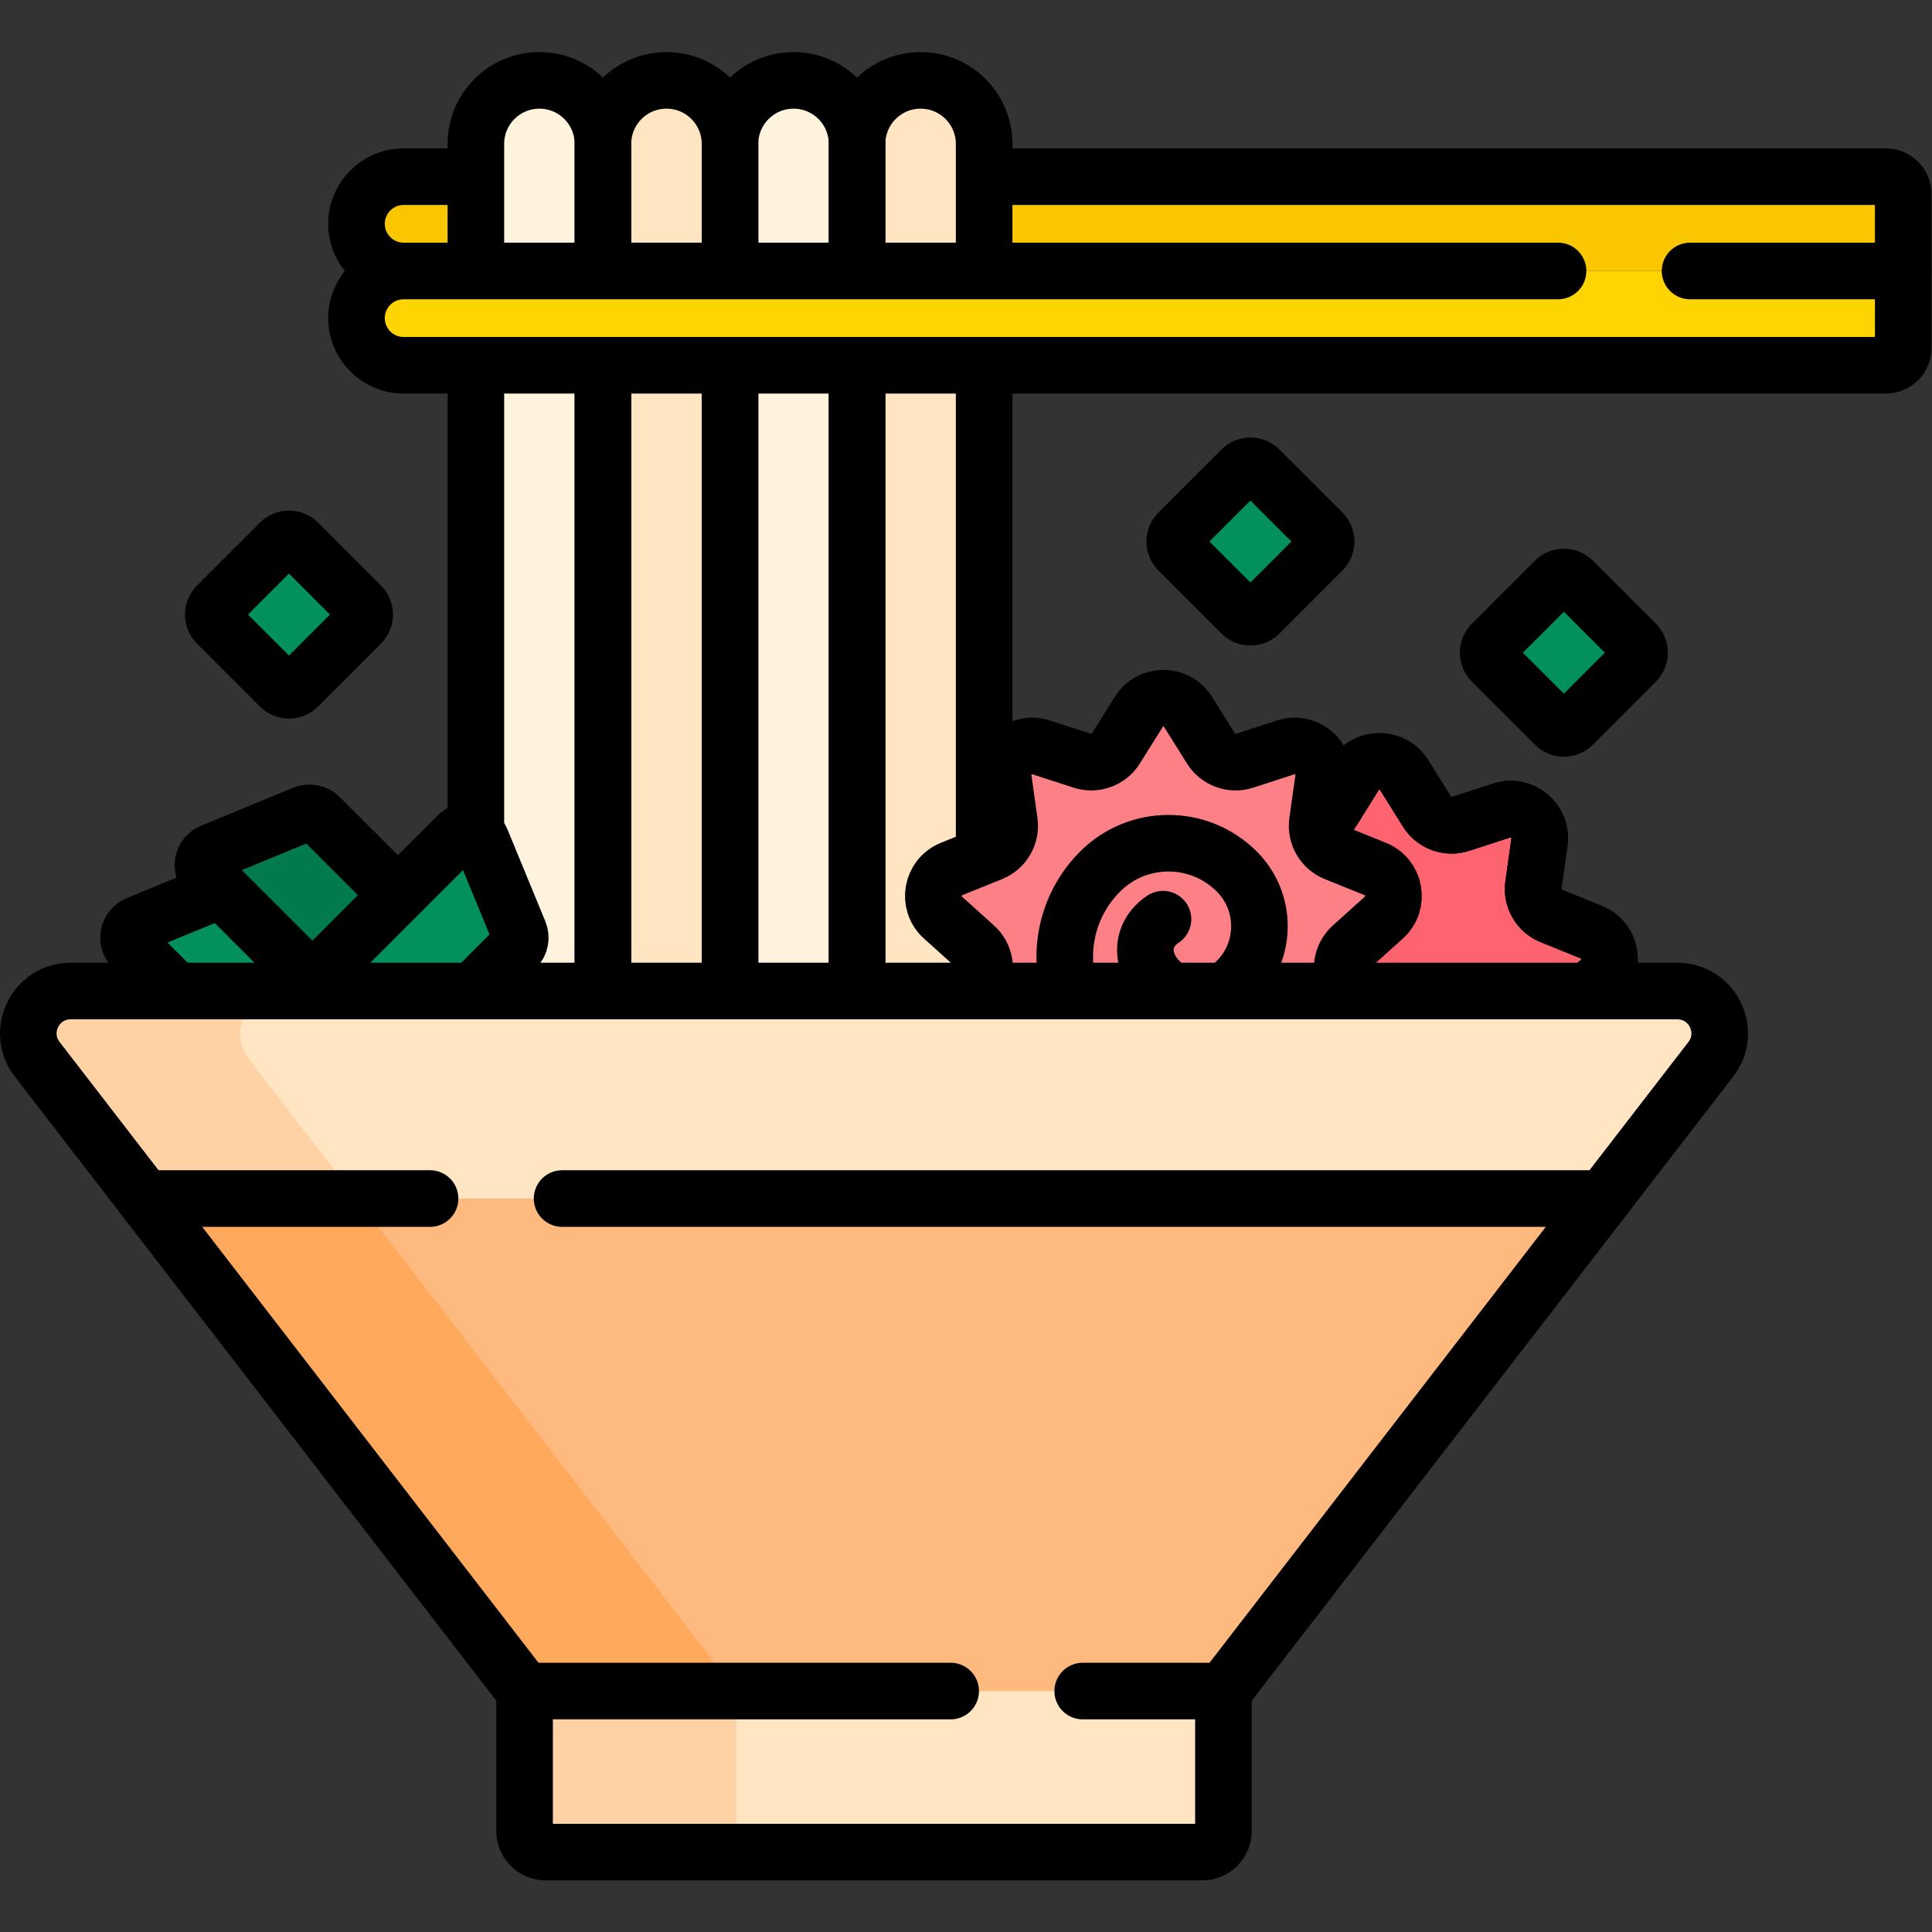 <?xml version="1.0" encoding="UTF-8" standalone="no"?>
<!-- Created with Inkscape (http://www.inkscape.org/) -->

<svg
   version="1.1"
   id="svg2949"
   xml:space="preserve"
   width="682.667"
   height="682.667"
   viewBox="0 0 682.667 682.667"
   xmlns="http://www.w3.org/2000/svg"
   xmlns:svg="http://www.w3.org/2000/svg"><rect x="0" y="0" width="682.667" height="682.667" fill="#333333" stroke="none"/><defs
     id="defs2953"><clipPath
       clipPathUnits="userSpaceOnUse"
       id="clipPath2963"><path
         d="M 0,512 H 512 V 0 H 0 Z"
         id="path2961" /></clipPath></defs><g
     id="g2955"
     transform="matrix(1.333,0,0,-1.333,0,682.667)"><g
       id="g2957"><g
         id="g2959"
         clip-path="url(#clipPath2963)"><g
           id="g2965"
           transform="translate(504.5,460.674)"><path
             d="m 0,0 v -20.375 h -397.5 c -6.904,0 -12.5,5.597 -12.5,12.5 0,6.904 5.596,12.5 12.5,12.5 H -4.625 C -2.071,4.625 0,2.554 0,0"
             style="fill:#fac600;fill-opacity:1;fill-rule:nonzero;stroke:none"
             id="path2967" /></g><g
           id="g2969"
           transform="translate(107,440.299)"><path
             d="M 0,0 C -6.904,0 -12.5,5.597 -12.5,12.5 -12.5,19.404 -6.904,25 0,25 h 392.875 c 2.554,0 4.625,-2.071 4.625,-4.625 V 0"
             style="fill:none;stroke:#000000;stroke-width:15;stroke-linecap:round;stroke-linejoin:round;stroke-miterlimit:10;stroke-dasharray:none;stroke-opacity:1"
             id="path2971" /></g><g
           id="g2973"
           transform="translate(142.984,185.096)"><path
             d="m 0,0 v 0 c -9.301,0 -16.841,7.54 -16.841,16.841 v 272.044 c 0,9.301 7.54,16.841 16.841,16.841 9.301,0 16.841,-7.54 16.841,-16.841 V 16.841 C 16.841,7.54 9.301,0 0,0"
             style="fill:#fff3de;fill-opacity:1;fill-rule:nonzero;stroke:none"
             id="path2975" /></g><g
           id="g2977"
           transform="translate(176.666,185.096)"><path
             d="m 0,0 v 0 c -9.301,0 -16.841,7.54 -16.841,16.841 v 272.044 c 0,9.301 7.54,16.841 16.841,16.841 9.301,0 16.841,-7.54 16.841,-16.841 V 16.841 C 16.841,7.54 9.301,0 0,0"
             style="fill:#ffe5c2;fill-opacity:1;fill-rule:nonzero;stroke:none"
             id="path2979" /></g><g
           id="g2981"
           transform="translate(210.347,185.096)"><path
             d="m 0,0 v 0 c -9.301,0 -16.841,7.54 -16.841,16.841 v 272.044 c 0,9.301 7.54,16.841 16.841,16.841 9.301,0 16.841,-7.54 16.841,-16.841 V 16.841 C 16.841,7.54 9.301,0 0,0"
             style="fill:#fff3de;fill-opacity:1;fill-rule:nonzero;stroke:none"
             id="path2983" /></g><g
           id="g2985"
           transform="translate(244.029,185.096)"><path
             d="m 0,0 v 0 c -9.301,0 -16.841,7.54 -16.841,16.841 v 272.044 c 0,9.301 7.54,16.841 16.841,16.841 9.301,0 16.841,-7.54 16.841,-16.841 V 16.841 C 16.841,7.54 9.301,0 0,0"
             style="fill:#ffe5c2;fill-opacity:1;fill-rule:nonzero;stroke:none"
             id="path2987" /></g><g
           id="g2989"
           transform="translate(142.984,185.096)"><path
             d="m 0,0 v 0 c -9.301,0 -16.841,7.54 -16.841,16.841 v 272.044 c 0,9.301 7.54,16.841 16.841,16.841 9.301,0 16.841,-7.54 16.841,-16.841 V 16.841 C 16.841,7.54 9.301,0 0,0 Z"
             style="fill:none;stroke:#000000;stroke-width:15;stroke-linecap:round;stroke-linejoin:round;stroke-miterlimit:10;stroke-dasharray:none;stroke-opacity:1"
             id="path2991" /></g><g
           id="g2993"
           transform="translate(176.666,185.096)"><path
             d="m 0,0 v 0 c -9.301,0 -16.841,7.54 -16.841,16.841 v 272.044 c 0,9.301 7.54,16.841 16.841,16.841 9.301,0 16.841,-7.54 16.841,-16.841 V 16.841 C 16.841,7.54 9.301,0 0,0 Z"
             style="fill:none;stroke:#000000;stroke-width:15;stroke-linecap:round;stroke-linejoin:round;stroke-miterlimit:10;stroke-dasharray:none;stroke-opacity:1"
             id="path2995" /></g><g
           id="g2997"
           transform="translate(210.347,185.096)"><path
             d="m 0,0 v 0 c -9.301,0 -16.841,7.54 -16.841,16.841 v 272.044 c 0,9.301 7.54,16.841 16.841,16.841 9.301,0 16.841,-7.54 16.841,-16.841 V 16.841 C 16.841,7.54 9.301,0 0,0 Z"
             style="fill:none;stroke:#000000;stroke-width:15;stroke-linecap:round;stroke-linejoin:round;stroke-miterlimit:10;stroke-dasharray:none;stroke-opacity:1"
             id="path2999" /></g><g
           id="g3001"
           transform="translate(244.029,185.096)"><path
             d="m 0,0 v 0 c -9.301,0 -16.841,7.54 -16.841,16.841 v 272.044 c 0,9.301 7.54,16.841 16.841,16.841 9.301,0 16.841,-7.54 16.841,-16.841 V 16.841 C 16.841,7.54 9.301,0 0,0 Z"
             style="fill:none;stroke:#000000;stroke-width:15;stroke-linecap:round;stroke-linejoin:round;stroke-miterlimit:10;stroke-dasharray:none;stroke-opacity:1"
             id="path3003" /></g><g
           id="g3005"
           transform="translate(77.479,218.579)"><path
             d="m 0,0 -42.271,42.271 c -1.941,1.941 -1.283,5.232 1.255,6.277 l 24.403,10.048 c 1.436,0.592 3.087,0.261 4.185,-0.837 L 29.843,15.488 c 1.941,-1.941 1.282,-5.232 -1.256,-6.277 L 4.184,-0.837 C 2.749,-1.428 1.098,-1.098 0,0"
             style="fill:#02905d;fill-opacity:1;fill-rule:nonzero;stroke:none"
             id="path3007" /></g><g
           id="g3009"
           transform="translate(77.479,218.579)"><path
             d="m 0,0 -42.271,42.271 c -1.941,1.941 -1.283,5.232 1.255,6.277 l 24.403,10.048 c 1.436,0.592 3.087,0.261 4.185,-0.837 L 29.843,15.488 c 1.941,-1.941 1.282,-5.232 -1.256,-6.277 L 4.184,-0.837 C 2.749,-1.428 1.098,-1.098 0,0 Z"
             style="fill:none;stroke:#000000;stroke-width:15;stroke-linecap:round;stroke-linejoin:round;stroke-miterlimit:10;stroke-dasharray:none;stroke-opacity:1"
             id="path3011" /></g><g
           id="g3013"
           transform="translate(97.193,237.785)"><path
             d="m 0,0 -42.271,42.271 c -1.941,1.941 -1.283,5.231 1.255,6.277 l 24.403,10.048 c 1.436,0.592 3.087,0.261 4.185,-0.837 L 29.843,15.488 c 1.941,-1.941 1.282,-5.232 -1.256,-6.277 L 4.185,-0.837 C 2.749,-1.428 1.098,-1.098 0,0"
             style="fill:#017b4e;fill-opacity:1;fill-rule:nonzero;stroke:none"
             id="path3015" /></g><g
           id="g3017"
           transform="translate(97.193,237.785)"><path
             d="m 0,0 -42.271,42.271 c -1.941,1.941 -1.283,5.231 1.255,6.277 l 24.403,10.048 c 1.436,0.592 3.087,0.261 4.185,-0.837 L 29.843,15.488 c 1.941,-1.941 1.282,-5.232 -1.256,-6.277 L 4.185,-0.837 C 2.749,-1.428 1.098,-1.098 0,0 Z"
             style="fill:none;stroke:#000000;stroke-width:15;stroke-linecap:round;stroke-linejoin:round;stroke-miterlimit:10;stroke-dasharray:none;stroke-opacity:1"
             id="path3019" /></g><g
           id="g3021"
           transform="translate(136.792,260.836)"><path
             d="m 0,0 -42.271,-42.271 c -1.941,-1.941 -5.232,-1.283 -6.277,1.255 l -10.048,24.403 c -0.592,1.436 -0.261,3.087 0.836,4.185 l 42.272,42.271 c 1.941,1.941 5.231,1.282 6.276,-1.256 L 0.837,4.184 C 1.428,2.749 1.098,1.098 0,0"
             style="fill:#02905d;fill-opacity:1;fill-rule:nonzero;stroke:none"
             id="path3023" /></g><g
           id="g3025"
           transform="translate(136.792,260.836)"><path
             d="m 0,0 -42.271,-42.271 c -1.941,-1.941 -5.232,-1.283 -6.277,1.255 l -10.048,24.403 c -0.592,1.436 -0.261,3.087 0.836,4.185 l 42.272,42.271 c 1.941,1.941 5.231,1.282 6.276,-1.256 L 0.837,4.184 C 1.428,2.749 1.098,1.098 0,0 Z"
             style="fill:none;stroke:#000000;stroke-width:15;stroke-linecap:round;stroke-linejoin:round;stroke-miterlimit:10;stroke-dasharray:none;stroke-opacity:1"
             id="path3027" /></g><g
           id="g3029"
           transform="translate(372.177,306.695)"><path
             d="m 0,0 6.081,-9.724 c 1.872,-2.994 5.542,-4.329 8.899,-3.239 l 10.91,3.54 c 5.407,1.755 10.785,-2.758 9.996,-8.388 l -1.593,-11.358 c -0.49,-3.496 1.462,-6.878 4.736,-8.202 l 10.633,-4.3 c 5.27,-2.131 6.488,-9.044 2.265,-12.85 l -8.52,-7.677 c -2.623,-2.364 -3.302,-6.209 -1.645,-9.327 l 5.381,-10.129 c 2.667,-5.02 -0.843,-11.1 -6.524,-11.3 l -11.463,-0.404 c -3.528,-0.125 -6.519,-2.635 -7.254,-6.088 l -2.389,-11.218 c -1.184,-5.56 -7.781,-7.961 -12.262,-4.463 l -9.04,7.058 c -2.783,2.173 -6.688,2.173 -9.47,0 l -9.041,-7.058 c -4.481,-3.498 -11.077,-1.097 -12.262,4.463 l -2.388,11.218 c -0.736,3.453 -3.726,5.963 -7.255,6.088 l -11.462,0.404 c -5.682,0.2 -9.191,6.28 -6.524,11.3 l 5.38,10.129 c 1.657,3.118 0.979,6.963 -1.644,9.327 l -8.521,7.677 c -4.223,3.806 -3.004,10.719 2.266,12.85 l 10.633,4.3 c 3.273,1.324 5.225,4.706 4.735,8.202 l -1.592,11.358 c -0.789,5.63 4.588,10.143 9.996,8.388 l 10.909,-3.54 c 3.358,-1.09 7.027,0.245 8.899,3.239 L -13.048,0 C -10.034,4.82 -3.014,4.82 0,0"
             style="fill:#fe646f;fill-opacity:1;fill-rule:nonzero;stroke:none"
             id="path3031" /></g><g
           id="g3033"
           transform="translate(372.177,306.695)"><path
             d="m 0,0 6.081,-9.724 c 1.872,-2.994 5.542,-4.329 8.899,-3.239 l 10.91,3.54 c 5.407,1.755 10.785,-2.758 9.996,-8.388 l -1.593,-11.358 c -0.49,-3.496 1.462,-6.878 4.736,-8.202 l 10.633,-4.3 c 5.27,-2.131 6.488,-9.044 2.265,-12.85 l -8.52,-7.677 c -2.623,-2.364 -3.302,-6.209 -1.645,-9.327 l 5.381,-10.129 c 2.667,-5.02 -0.843,-11.1 -6.524,-11.3 l -11.463,-0.404 c -3.528,-0.125 -6.519,-2.635 -7.254,-6.088 l -2.389,-11.218 c -1.184,-5.56 -7.781,-7.961 -12.262,-4.463 l -9.04,7.058 c -2.783,2.173 -6.688,2.173 -9.47,0 l -9.041,-7.058 c -4.481,-3.498 -11.077,-1.097 -12.262,4.463 l -2.388,11.218 c -0.736,3.453 -3.726,5.963 -7.255,6.088 l -11.462,0.404 c -5.682,0.2 -9.191,6.28 -6.524,11.3 l 5.38,10.129 c 1.657,3.118 0.979,6.963 -1.644,9.327 l -8.521,7.677 c -4.223,3.806 -3.004,10.719 2.266,12.85 l 10.633,4.3 c 3.273,1.324 5.225,4.706 4.735,8.202 l -1.592,11.358 c -0.789,5.63 4.588,10.143 9.996,8.388 l 10.909,-3.54 c 3.358,-1.09 7.027,0.245 8.899,3.239 L -13.048,0 C -10.034,4.82 -3.014,4.82 0,0 Z"
             style="fill:none;stroke:#000000;stroke-width:15;stroke-linecap:round;stroke-linejoin:round;stroke-miterlimit:10;stroke-dasharray:none;stroke-opacity:1"
             id="path3035" /></g><g
           id="g3037"
           transform="translate(372.177,306.695)"><path
             d="m 0,0 6.081,-9.724 c 1.872,-2.994 5.542,-4.329 8.899,-3.239 l 10.91,3.54 c 5.407,1.755 10.785,-2.758 9.996,-8.388 l -1.593,-11.358 c -0.49,-3.496 1.462,-6.878 4.736,-8.202 l 10.633,-4.3 c 5.27,-2.131 6.488,-9.044 2.265,-12.85 l -8.52,-7.677 c -2.623,-2.364 -3.302,-6.209 -1.645,-9.327 l 5.381,-10.129 c 2.667,-5.02 -0.843,-11.1 -6.524,-11.3 l -11.463,-0.404 c -3.528,-0.125 -6.519,-2.635 -7.254,-6.088 l -2.389,-11.218 c -1.184,-5.56 -7.781,-7.961 -12.262,-4.463 l -9.04,7.058 c -2.783,2.173 -6.688,2.173 -9.47,0 l -9.041,-7.058 c -4.481,-3.498 -11.077,-1.097 -12.262,4.463 l -2.388,11.218 c -0.736,3.453 -3.726,5.963 -7.255,6.088 l -11.462,0.404 c -5.682,0.2 -9.191,6.28 -6.524,11.3 l 5.38,10.129 c 1.657,3.118 0.979,6.963 -1.644,9.327 l -8.521,7.677 c -4.223,3.806 -3.004,10.719 2.266,12.85 l 10.633,4.3 c 3.273,1.324 5.225,4.706 4.735,8.202 l -1.592,11.358 c -0.789,5.63 4.588,10.143 9.996,8.388 l 10.909,-3.54 c 3.358,-1.09 7.027,0.245 8.899,3.239 L -13.048,0 C -10.034,4.82 -3.014,4.82 0,0 Z"
             style="fill:none;stroke:#000000;stroke-width:15;stroke-linecap:round;stroke-linejoin:round;stroke-miterlimit:10;stroke-dasharray:none;stroke-opacity:1"
             id="path3039" /></g><g
           id="g3041"
           transform="translate(314.918,323.437)"><path
             d="m 0,0 6.081,-9.725 c 1.872,-2.993 5.542,-4.329 8.899,-3.239 l 10.91,3.541 c 5.407,1.755 10.785,-2.758 9.996,-8.388 l -1.593,-11.358 c -0.49,-3.497 1.462,-6.878 4.736,-8.202 l 10.633,-4.3 c 5.27,-2.132 6.488,-9.045 2.265,-12.85 l -8.52,-7.678 c -2.623,-2.363 -3.302,-6.208 -1.645,-9.326 l 5.381,-10.129 c 2.667,-5.02 -0.843,-11.1 -6.524,-11.301 l -11.462,-0.404 c -3.529,-0.124 -6.52,-2.634 -7.255,-6.087 l -2.389,-11.218 c -1.184,-5.561 -7.781,-7.961 -12.262,-4.463 l -9.04,7.058 c -2.783,2.173 -6.688,2.173 -9.47,0 l -9.041,-7.058 c -4.481,-3.498 -11.077,-1.098 -12.262,4.463 l -2.388,11.218 c -0.736,3.453 -3.726,5.963 -7.255,6.087 l -11.462,0.404 c -5.682,0.201 -9.191,6.281 -6.524,11.301 l 5.38,10.129 c 1.657,3.118 0.979,6.963 -1.644,9.326 l -8.521,7.678 c -4.223,3.805 -3.004,10.718 2.266,12.85 l 10.633,4.3 c 3.273,1.324 5.225,4.705 4.735,8.202 l -1.592,11.358 c -0.789,5.63 4.588,10.143 9.996,8.388 l 10.909,-3.541 c 3.358,-1.09 7.027,0.246 8.899,3.239 L -13.048,0 C -10.034,4.82 -3.014,4.82 0,0"
             style="fill:#fd8087;fill-opacity:1;fill-rule:nonzero;stroke:none"
             id="path3043" /></g><g
           id="g3045"
           transform="translate(314.918,323.437)"><path
             d="m 0,0 6.081,-9.725 c 1.872,-2.993 5.542,-4.329 8.899,-3.239 l 10.91,3.541 c 5.407,1.755 10.785,-2.758 9.996,-8.388 l -1.593,-11.358 c -0.49,-3.497 1.462,-6.878 4.736,-8.202 l 10.633,-4.3 c 5.27,-2.132 6.488,-9.045 2.265,-12.85 l -8.52,-7.678 c -2.623,-2.363 -3.302,-6.208 -1.645,-9.326 l 5.381,-10.129 c 2.667,-5.02 -0.843,-11.1 -6.524,-11.301 l -11.462,-0.404 c -3.529,-0.124 -6.52,-2.634 -7.255,-6.087 l -2.389,-11.218 c -1.184,-5.561 -7.781,-7.961 -12.262,-4.463 l -9.04,7.058 c -2.783,2.173 -6.688,2.173 -9.47,0 l -9.041,-7.058 c -4.481,-3.498 -11.077,-1.098 -12.262,4.463 l -2.388,11.218 c -0.736,3.453 -3.726,5.963 -7.255,6.087 l -11.462,0.404 c -5.682,0.201 -9.191,6.281 -6.524,11.301 l 5.38,10.129 c 1.657,3.118 0.979,6.963 -1.644,9.326 l -8.521,7.678 c -4.223,3.805 -3.004,10.718 2.266,12.85 l 10.633,4.3 c 3.273,1.324 5.225,4.705 4.735,8.202 l -1.592,11.358 c -0.789,5.63 4.588,10.143 9.996,8.388 l 10.909,-3.541 c 3.358,-1.09 7.027,0.246 8.899,3.239 L -13.048,0 C -10.034,4.82 -3.014,4.82 0,0 Z"
             style="fill:none;stroke:#000000;stroke-width:15;stroke-linecap:round;stroke-linejoin:round;stroke-miterlimit:10;stroke-dasharray:none;stroke-opacity:1"
             id="path3047" /></g><g
           id="g3049"
           transform="translate(291.615,235.821)"><path
             d="m 0,0 c -12.505,12.505 -12.505,32.781 0,45.286 10.004,10.004 26.224,10.004 36.229,0 8.003,-8.003 8.003,-20.98 0,-28.983 -6.403,-6.403 -14.115,-6.403 -20.518,0 -5.122,5.122 -5.068,12.334 0.959,16.352"
             style="fill:none;stroke:#000000;stroke-width:15;stroke-linecap:round;stroke-linejoin:round;stroke-miterlimit:10;stroke-dasharray:none;stroke-opacity:1"
             id="path3051" /></g><g
           id="g3053"
           transform="translate(318.69,21.179)"><path
             d="m 0,0 h -174.021 c -3.101,0 -5.614,2.513 -5.614,5.613 v 75.223 c 0,3.1 2.513,5.613 5.614,5.613 H 0 c 3.101,0 5.614,-2.513 5.614,-5.613 V 5.613 C 5.614,2.513 3.101,0 0,0"
             style="fill:#ffe5c2;fill-opacity:1;fill-rule:nonzero;stroke:none"
             id="path3055" /></g><g
           id="g3057"
           transform="translate(195.197,26.792)"><path
             d="m 0,0 v 75.223 c 0,3.1 2.513,5.613 5.614,5.613 h -56.143 c -3.1,0 -5.614,-2.513 -5.614,-5.613 V 0 c 0,-3.1 2.514,-5.613 5.614,-5.613 H 5.614 C 2.513,-5.613 0,-3.1 0,0"
             style="fill:#fed2a4;fill-opacity:1;fill-rule:nonzero;stroke:none"
             id="path3059" /></g><g
           id="g3061"
           transform="translate(318.69,21.179)"><path
             d="m 0,0 h -174.021 c -3.101,0 -5.614,2.513 -5.614,5.613 v 75.223 c 0,3.1 2.513,5.613 5.614,5.613 H 0 c 3.101,0 5.614,-2.513 5.614,-5.613 V 5.613 C 5.614,2.513 3.101,0 0,0 Z"
             style="fill:none;stroke:#000000;stroke-width:15;stroke-linecap:round;stroke-linejoin:round;stroke-miterlimit:10;stroke-dasharray:none;stroke-opacity:1"
             id="path3063" /></g><g
           id="g3065"
           transform="translate(9.858,231.346)"><path
             d="M 0,0 129.196,-167.477 H 314.445 L 443.641,0 c 5.693,7.381 0.432,18.085 -8.89,18.085 H 8.89 C -0.433,18.085 -5.694,7.381 0,0"
             style="fill:#fdb97e;fill-opacity:1;fill-rule:nonzero;stroke:none"
             id="path3067" /></g><g
           id="g3069"
           transform="translate(444.61,249.431)"><path
             d="m 0,0 h -425.862 c -9.322,0 -14.583,-10.704 -8.889,-18.085 l 28.483,-36.923 H -19.594 L 8.889,-18.085 C 14.583,-10.704 9.322,0 0,0"
             style="fill:#fea95c;fill-opacity:1;fill-rule:nonzero;stroke:none"
             id="path3071" /></g><g
           id="g3073"
           transform="translate(74.891,249.431)"><path
             d="m 0,0 h -56.143 c -9.322,0 -14.583,-10.704 -8.889,-18.085 L 64.164,-185.562 h 56.142 L -8.89,-18.085 C -14.583,-10.704 -9.322,0 0,0"
             style="fill:#fea95c;fill-opacity:1;fill-rule:nonzero;stroke:none"
             id="path3075" /></g><g
           id="g3077"
           transform="translate(444.61,249.431)"><path
             d="m 0,0 h -425.862 c -9.322,0 -14.583,-10.704 -8.889,-18.085 l 28.483,-36.923 H -19.594 L 8.889,-18.085 C 14.583,-10.704 9.322,0 0,0"
             style="fill:#ffe5c2;fill-opacity:1;fill-rule:nonzero;stroke:none"
             id="path3079" /></g><g
           id="g3081"
           transform="translate(74.891,249.431)"><path
             d="m 0,0 h -56.143 c -9.322,0 -14.583,-10.704 -8.889,-18.085 l 28.483,-36.923 H 19.594 L -8.89,-18.085 C -14.583,-10.704 -9.322,0 0,0"
             style="fill:#fed2a4;fill-opacity:1;fill-rule:nonzero;stroke:none"
             id="path3083" /></g><g
           id="g3085"
           transform="translate(287,63.869)"><path
             d="m 0,0 h 37.303 l 129.196,167.477 c 5.694,7.381 0.433,18.085 -8.89,18.085 h -425.861 c -9.322,0 -14.583,-10.704 -8.89,-18.085 L -147.946,0 H -35"
             style="fill:none;stroke:#000000;stroke-width:15;stroke-linecap:round;stroke-linejoin:round;stroke-miterlimit:10;stroke-dasharray:none;stroke-opacity:1"
             id="path3087" /></g><g
           id="g3089"
           transform="translate(95.679,346.821)"><path
             d="m 0,0 -16.678,-16.679 c -1.324,-1.324 -3.471,-1.324 -4.796,0 L -38.152,0 c -1.324,1.324 -1.324,3.471 0,4.795 l 16.678,16.678 c 1.325,1.324 3.472,1.324 4.796,0 L 0,4.795 C 1.324,3.471 1.324,1.324 0,0"
             style="fill:#02905d;fill-opacity:1;fill-rule:nonzero;stroke:none"
             id="path3091" /></g><g
           id="g3093"
           transform="translate(95.679,346.821)"><path
             d="m 0,0 -16.678,-16.679 c -1.324,-1.324 -3.471,-1.324 -4.796,0 L -38.152,0 c -1.324,1.324 -1.324,3.471 0,4.795 l 16.678,16.678 c 1.325,1.324 3.472,1.324 4.796,0 L 0,4.795 C 1.324,3.471 1.324,1.324 0,0 Z"
             style="fill:none;stroke:#000000;stroke-width:15;stroke-linecap:round;stroke-linejoin:round;stroke-miterlimit:10;stroke-dasharray:none;stroke-opacity:1"
             id="path3095" /></g><g
           id="g3097"
           transform="translate(433.618,336.717)"><path
             d="m 0,0 -16.678,-16.679 c -1.324,-1.324 -3.471,-1.324 -4.795,0 L -38.152,0 c -1.324,1.324 -1.324,3.471 0,4.795 l 16.679,16.678 c 1.324,1.324 3.471,1.324 4.795,0 L 0,4.795 C 1.324,3.471 1.324,1.324 0,0"
             style="fill:#02905d;fill-opacity:1;fill-rule:nonzero;stroke:none"
             id="path3099" /></g><g
           id="g3101"
           transform="translate(433.618,336.717)"><path
             d="m 0,0 -16.678,-16.679 c -1.324,-1.324 -3.471,-1.324 -4.795,0 L -38.152,0 c -1.324,1.324 -1.324,3.471 0,4.795 l 16.679,16.678 c 1.324,1.324 3.471,1.324 4.795,0 L 0,4.795 C 1.324,3.471 1.324,1.324 0,0 Z"
             style="fill:none;stroke:#000000;stroke-width:15;stroke-linecap:round;stroke-linejoin:round;stroke-miterlimit:10;stroke-dasharray:none;stroke-opacity:1"
             id="path3103" /></g><g
           id="g3105"
           transform="translate(350.537,366.188)"><path
             d="m 0,0 -16.679,-16.679 c -1.324,-1.324 -3.47,-1.324 -4.795,0 L -38.152,0 c -1.324,1.324 -1.324,3.471 0,4.795 l 16.678,16.678 c 1.325,1.324 3.471,1.324 4.795,0 L 0,4.795 C 1.324,3.471 1.324,1.324 0,0"
             style="fill:#02905d;fill-opacity:1;fill-rule:nonzero;stroke:none"
             id="path3107" /></g><g
           id="g3109"
           transform="translate(350.537,366.188)"><path
             d="m 0,0 -16.679,-16.679 c -1.324,-1.324 -3.47,-1.324 -4.795,0 L -38.152,0 c -1.324,1.324 -1.324,3.471 0,4.795 l 16.678,16.678 c 1.325,1.324 3.471,1.324 4.795,0 L 0,4.795 C 1.324,3.471 1.324,1.324 0,0 Z"
             style="fill:none;stroke:#000000;stroke-width:15;stroke-linecap:round;stroke-linejoin:round;stroke-miterlimit:10;stroke-dasharray:none;stroke-opacity:1"
             id="path3111" /></g><g
           id="g3113"
           transform="translate(38.342,194.423)"><path
             d="M 0,0 H 75.658"
             style="fill:none;stroke:#000000;stroke-width:15;stroke-linecap:round;stroke-linejoin:round;stroke-miterlimit:10;stroke-dasharray:none;stroke-opacity:1"
             id="path3115" /></g><g
           id="g3117"
           transform="translate(149,194.423)"><path
             d="M 0,0 H 276.016"
             style="fill:none;stroke:#000000;stroke-width:15;stroke-linecap:round;stroke-linejoin:round;stroke-miterlimit:10;stroke-dasharray:none;stroke-opacity:1"
             id="path3119" /></g><g
           id="g3121"
           transform="translate(504.5,440.299)"><path
             d="M 0,0 V -20.375 C 0,-22.929 -2.071,-25 -4.625,-25 H -397.5 c -6.904,0 -12.5,5.597 -12.5,12.5 0,6.904 5.596,12.5 12.5,12.5 z"
             style="fill:#fed402;fill-opacity:1;fill-rule:nonzero;stroke:none"
             id="path3123" /></g><g
           id="g3125"
           transform="translate(413,440.299)"><path
             d="m 0,0 h -306 c -6.903,0 -12.5,-5.596 -12.5,-12.5 0,-6.903 5.597,-12.5 12.5,-12.5 H 86.875 c 2.554,0 4.625,2.071 4.625,4.625 V 0 H 35"
             style="fill:none;stroke:#000000;stroke-width:15;stroke-linecap:round;stroke-linejoin:round;stroke-miterlimit:10;stroke-dasharray:none;stroke-opacity:1"
             id="path3127" /></g></g></g></g></svg>

